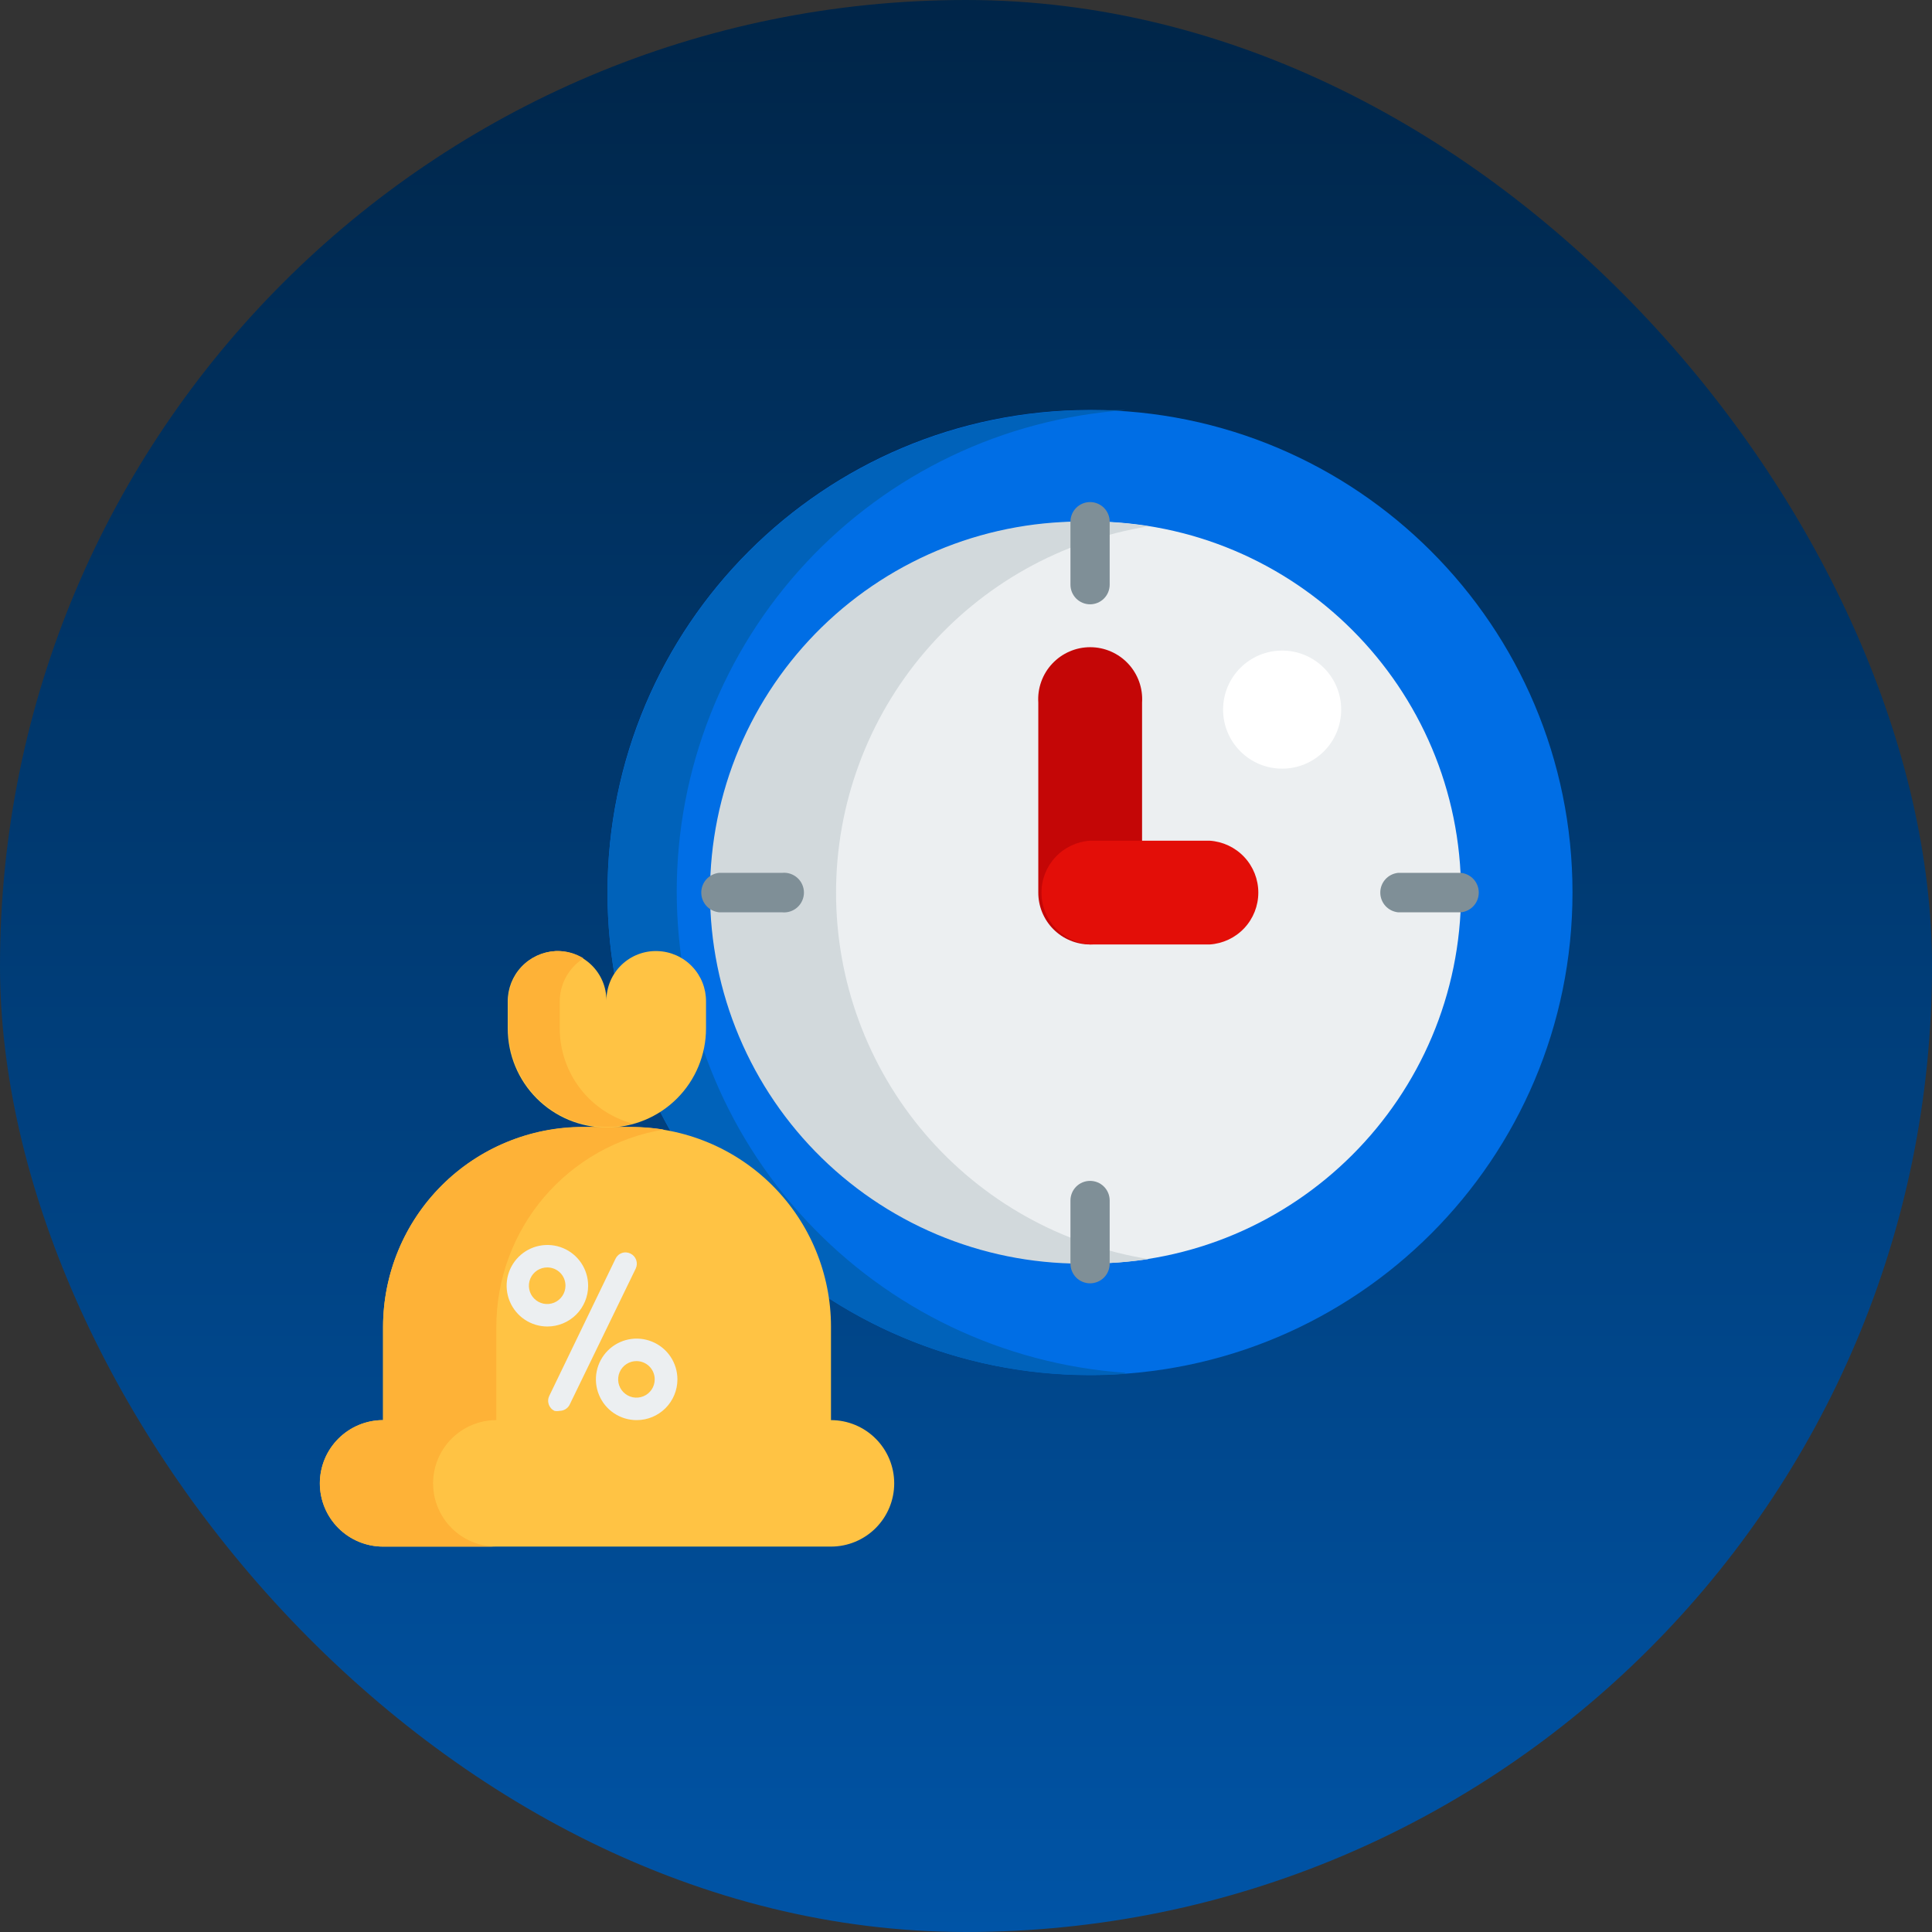 <svg width="76" height="76" viewBox="0 0 76 76" fill="none" xmlns="http://www.w3.org/2000/svg">
<rect x="0" y="0" width="76" height="76" fill="#333333" stroke="none"/>
<rect width="76" height="76" rx="38" fill="url(#paint0_linear_14505_62574)"/>
<path d="M42.878 54.088C53.361 54.088 61.858 45.59 61.858 35.108C61.858 24.625 53.361 16.128 42.878 16.128C32.396 16.128 23.898 24.625 23.898 35.108C23.898 45.59 32.396 54.088 42.878 54.088Z" fill="#006EE5"/>
<path d="M44.256 54.045C43.806 54.079 43.346 54.097 42.878 54.097C37.845 54.097 33.017 52.097 29.458 48.538C25.898 44.978 23.898 40.15 23.898 35.117C23.898 30.083 25.898 25.255 29.458 21.696C33.017 18.136 37.845 16.137 42.878 16.137C43.346 16.137 43.806 16.137 44.256 16.137C39.467 16.477 34.985 18.619 31.713 22.132C28.44 25.645 26.621 30.268 26.621 35.069C26.621 39.87 28.44 44.493 31.713 48.006C34.985 51.519 39.467 53.661 44.256 54.001V54.045Z" fill="#0062BA"/>
<path d="M42.88 49.702C50.94 49.702 57.474 43.168 57.474 35.108C57.474 27.047 50.94 20.513 42.88 20.513C34.819 20.513 28.285 27.047 28.285 35.108C28.285 43.168 34.819 49.702 42.88 49.702Z" fill="#ECEFF1"/>
<path d="M45.185 49.529C44.422 49.644 43.652 49.702 42.88 49.703C40.934 49.75 38.998 49.408 37.187 48.696C35.375 47.984 33.724 46.917 32.331 45.557C30.938 44.198 29.831 42.573 29.075 40.779C28.319 38.986 27.93 37.059 27.93 35.112C27.93 33.166 28.319 31.239 29.075 29.445C29.831 27.651 30.938 26.027 32.331 24.667C33.724 23.308 35.375 22.241 37.187 21.529C38.998 20.817 40.934 20.474 42.88 20.522C43.652 20.52 44.423 20.581 45.185 20.704C41.756 21.25 38.634 23.002 36.38 25.644C34.127 28.285 32.888 31.644 32.888 35.117C32.888 38.589 34.127 41.948 36.38 44.589C38.634 47.231 41.756 48.982 45.185 49.529Z" fill="#D2D9DC"/>
<path d="M42.881 37.153C42.613 37.153 42.347 37.1 42.099 36.997C41.852 36.895 41.627 36.744 41.438 36.554C41.248 36.364 41.099 36.138 40.997 35.89C40.895 35.642 40.843 35.376 40.844 35.108V27.637C40.826 27.358 40.865 27.078 40.96 26.815C41.054 26.551 41.201 26.31 41.393 26.106C41.584 25.902 41.815 25.739 42.072 25.628C42.328 25.516 42.605 25.459 42.885 25.459C43.165 25.459 43.442 25.516 43.699 25.628C43.955 25.739 44.186 25.902 44.378 26.106C44.569 26.31 44.716 26.551 44.811 26.815C44.905 27.078 44.944 27.358 44.926 27.637V35.108C44.926 35.65 44.711 36.171 44.327 36.554C43.944 36.938 43.423 37.153 42.881 37.153Z" fill="#C40606"/>
<path d="M47.587 37.153H42.881C42.363 37.119 41.877 36.89 41.522 36.511C41.166 36.132 40.969 35.632 40.969 35.112C40.969 34.593 41.166 34.093 41.522 33.714C41.877 33.335 42.363 33.105 42.881 33.071H47.587C48.105 33.105 48.591 33.335 48.947 33.714C49.302 34.093 49.499 34.593 49.499 35.112C49.499 35.632 49.302 36.132 48.947 36.511C48.591 36.89 48.105 37.119 47.587 37.153Z" fill="#E30E08"/>
<path d="M30.762 35.888H28.284C28.092 35.867 27.915 35.777 27.786 35.634C27.657 35.49 27.586 35.305 27.586 35.112C27.586 34.919 27.657 34.733 27.786 34.59C27.915 34.447 28.092 34.356 28.284 34.336H30.762C30.871 34.325 30.981 34.336 31.085 34.37C31.189 34.404 31.285 34.459 31.366 34.532C31.448 34.605 31.513 34.695 31.557 34.794C31.602 34.894 31.625 35.003 31.625 35.112C31.625 35.221 31.602 35.329 31.557 35.429C31.513 35.529 31.448 35.619 31.366 35.692C31.285 35.765 31.189 35.82 31.085 35.854C30.981 35.888 30.871 35.899 30.762 35.888Z" fill="#7F8F97"/>
<path d="M57.473 35.888H54.995C54.803 35.867 54.626 35.777 54.497 35.634C54.368 35.49 54.297 35.305 54.297 35.112C54.297 34.919 54.368 34.733 54.497 34.59C54.626 34.447 54.803 34.357 54.995 34.336H57.473C57.665 34.357 57.842 34.447 57.971 34.59C58.1 34.733 58.171 34.919 58.171 35.112C58.171 35.305 58.1 35.49 57.971 35.634C57.842 35.777 57.665 35.867 57.473 35.888Z" fill="#7F8F97"/>
<path d="M42.881 23.772C42.779 23.772 42.679 23.752 42.586 23.713C42.492 23.674 42.407 23.617 42.335 23.546C42.264 23.474 42.207 23.389 42.168 23.296C42.129 23.202 42.109 23.102 42.109 23V20.522C42.109 20.317 42.191 20.121 42.335 19.976C42.48 19.832 42.676 19.75 42.881 19.75C43.085 19.75 43.282 19.832 43.426 19.976C43.571 20.121 43.652 20.317 43.652 20.522V23C43.652 23.102 43.632 23.202 43.593 23.296C43.555 23.389 43.498 23.474 43.426 23.546C43.355 23.617 43.27 23.674 43.176 23.713C43.082 23.752 42.982 23.772 42.881 23.772Z" fill="#7F8F97"/>
<path d="M42.881 50.483C42.779 50.483 42.678 50.462 42.584 50.423C42.489 50.384 42.404 50.326 42.332 50.254C42.261 50.181 42.204 50.095 42.166 50C42.127 49.906 42.108 49.804 42.109 49.703V47.224C42.109 47.019 42.191 46.823 42.335 46.678C42.48 46.534 42.676 46.453 42.881 46.453C43.085 46.453 43.282 46.534 43.426 46.678C43.571 46.823 43.652 47.019 43.652 47.224V49.703C43.653 49.804 43.634 49.906 43.596 50C43.558 50.095 43.501 50.181 43.429 50.254C43.358 50.326 43.272 50.384 43.178 50.423C43.084 50.462 42.983 50.483 42.881 50.483Z" fill="#7F8F97"/>
<path d="M50.436 30.237C51.719 30.237 52.759 29.197 52.759 27.914C52.759 26.632 51.719 25.592 50.436 25.592C49.153 25.592 48.113 26.632 48.113 27.914C48.113 29.197 49.153 30.237 50.436 30.237Z" fill="white"/>
<path d="M32.689 55.864V52.19C32.689 50.107 31.861 48.11 30.389 46.638C28.916 45.165 26.919 44.338 24.837 44.338H22.93C20.847 44.338 18.849 45.165 17.375 46.637C15.901 48.109 15.072 50.106 15.069 52.19V55.864C14.41 55.864 13.777 56.127 13.311 56.593C12.844 57.059 12.582 57.692 12.582 58.352C12.582 59.011 12.844 59.644 13.311 60.111C13.777 60.577 14.41 60.839 15.069 60.839H32.689C33.348 60.839 33.981 60.577 34.447 60.111C34.914 59.644 35.176 59.011 35.176 58.352C35.176 57.692 34.914 57.059 34.447 56.593C33.981 56.127 33.348 55.864 32.689 55.864Z" fill="#FFC344"/>
<path d="M26.111 44.433C24.272 44.737 22.601 45.683 21.395 47.103C20.189 48.524 19.526 50.326 19.524 52.19V55.864C18.864 55.864 18.232 56.126 17.765 56.593C17.299 57.059 17.037 57.692 17.037 58.352C17.037 59.011 17.299 59.644 17.765 60.111C18.232 60.577 18.864 60.839 19.524 60.839H15.069C14.41 60.839 13.777 60.577 13.311 60.111C12.844 59.644 12.582 59.011 12.582 58.352C12.582 57.692 12.844 57.059 13.311 56.593C13.777 56.126 14.41 55.864 15.069 55.864V52.19C15.072 50.106 15.901 48.108 17.374 46.634C18.848 45.16 20.846 44.331 22.93 44.329H24.837C25.263 44.333 25.689 44.367 26.111 44.433Z" fill="#FEB237"/>
<path d="M25.866 37.413C25.605 37.404 25.345 37.447 25.102 37.541C24.858 37.634 24.636 37.776 24.448 37.957C24.261 38.138 24.111 38.355 24.009 38.595C23.908 38.835 23.855 39.094 23.855 39.355C23.855 39.094 23.803 38.835 23.701 38.595C23.599 38.355 23.45 38.138 23.262 37.957C23.075 37.776 22.852 37.634 22.609 37.541C22.365 37.447 22.105 37.404 21.845 37.413C21.337 37.44 20.86 37.661 20.511 38.031C20.163 38.4 19.97 38.89 19.973 39.398V40.455C19.973 41.49 20.384 42.482 21.115 43.213C21.846 43.944 22.838 44.355 23.873 44.355C24.907 44.355 25.899 43.944 26.63 43.213C27.362 42.482 27.773 41.49 27.773 40.455V39.398C27.777 38.883 27.581 38.388 27.224 38.017C26.868 37.646 26.38 37.429 25.866 37.413Z" fill="#FFC344"/>
<path d="M24.888 44.199C24.313 44.351 23.712 44.37 23.129 44.253C22.546 44.137 21.997 43.888 21.525 43.527C21.053 43.165 20.67 42.7 20.406 42.168C20.142 41.635 20.003 41.049 20 40.455V39.398C19.995 38.889 20.187 38.398 20.536 38.028C20.885 37.658 21.364 37.438 21.872 37.413C22.254 37.398 22.631 37.498 22.955 37.699C22.663 37.883 22.424 38.139 22.259 38.443C22.096 38.746 22.013 39.087 22.019 39.432V40.455C22.019 41.308 22.3 42.137 22.818 42.814C23.337 43.491 24.064 43.978 24.888 44.199Z" fill="#FEB237"/>
<path d="M22.009 55.5C21.944 55.513 21.876 55.513 21.81 55.5C21.758 55.474 21.71 55.438 21.672 55.394C21.633 55.35 21.604 55.299 21.585 55.243C21.567 55.187 21.559 55.129 21.564 55.07C21.568 55.011 21.584 54.955 21.611 54.902L24.211 49.52C24.235 49.467 24.27 49.419 24.313 49.38C24.356 49.34 24.406 49.31 24.461 49.291C24.516 49.271 24.575 49.263 24.633 49.267C24.691 49.271 24.748 49.286 24.8 49.312C24.906 49.363 24.987 49.453 25.026 49.564C25.065 49.674 25.059 49.796 25.008 49.902L22.399 55.275C22.36 55.343 22.303 55.4 22.235 55.44C22.166 55.479 22.089 55.5 22.009 55.5Z" fill="#ECEFF1"/>
<path d="M21.533 52.181C21.216 52.181 20.906 52.087 20.642 51.911C20.379 51.735 20.173 51.484 20.052 51.191C19.93 50.898 19.899 50.576 19.96 50.265C20.022 49.954 20.175 49.668 20.399 49.444C20.623 49.22 20.909 49.067 21.22 49.005C21.531 48.943 21.854 48.975 22.147 49.096C22.44 49.218 22.69 49.423 22.866 49.687C23.042 49.951 23.136 50.261 23.136 50.578C23.136 51.003 22.967 51.411 22.667 51.712C22.366 52.012 21.958 52.181 21.533 52.181ZM21.533 49.858C21.39 49.857 21.25 49.898 21.131 49.975C21.012 50.053 20.918 50.165 20.862 50.297C20.806 50.428 20.791 50.573 20.818 50.713C20.845 50.853 20.912 50.982 21.013 51.083C21.113 51.185 21.241 51.254 21.381 51.283C21.521 51.311 21.666 51.297 21.798 51.243C21.93 51.189 22.042 51.097 22.122 50.978C22.201 50.86 22.244 50.721 22.244 50.578C22.245 50.484 22.227 50.39 22.192 50.303C22.157 50.216 22.105 50.137 22.039 50.07C21.973 50.003 21.894 49.95 21.807 49.913C21.72 49.877 21.627 49.858 21.533 49.858Z" fill="#ECEFF1"/>
<path d="M25.045 55.864C24.728 55.864 24.418 55.77 24.154 55.594C23.89 55.418 23.685 55.167 23.564 54.874C23.442 54.581 23.41 54.259 23.472 53.948C23.534 53.637 23.687 53.351 23.911 53.127C24.135 52.903 24.421 52.75 24.732 52.688C25.043 52.627 25.365 52.658 25.658 52.78C25.951 52.901 26.202 53.106 26.378 53.37C26.554 53.634 26.648 53.944 26.648 54.261C26.648 54.686 26.479 55.094 26.178 55.395C25.878 55.695 25.47 55.864 25.045 55.864ZM25.045 53.542C24.902 53.54 24.762 53.581 24.643 53.659C24.523 53.737 24.43 53.848 24.374 53.98C24.318 54.111 24.303 54.256 24.329 54.396C24.356 54.536 24.424 54.665 24.524 54.766C24.625 54.868 24.753 54.937 24.892 54.966C25.032 54.994 25.177 54.98 25.309 54.926C25.441 54.872 25.554 54.78 25.634 54.661C25.713 54.543 25.755 54.404 25.755 54.261C25.755 54.072 25.681 53.89 25.548 53.755C25.415 53.621 25.234 53.544 25.045 53.542Z" fill="#ECEFF1"/>
<defs>
<linearGradient id="paint0_linear_14505_62574" x1="38" y1="0" x2="38" y2="76" gradientUnits="userSpaceOnUse">
<stop stop-color="#002548"/>
<stop offset="1" stop-color="#0054A6"/>
</linearGradient>
</defs>
</svg>
